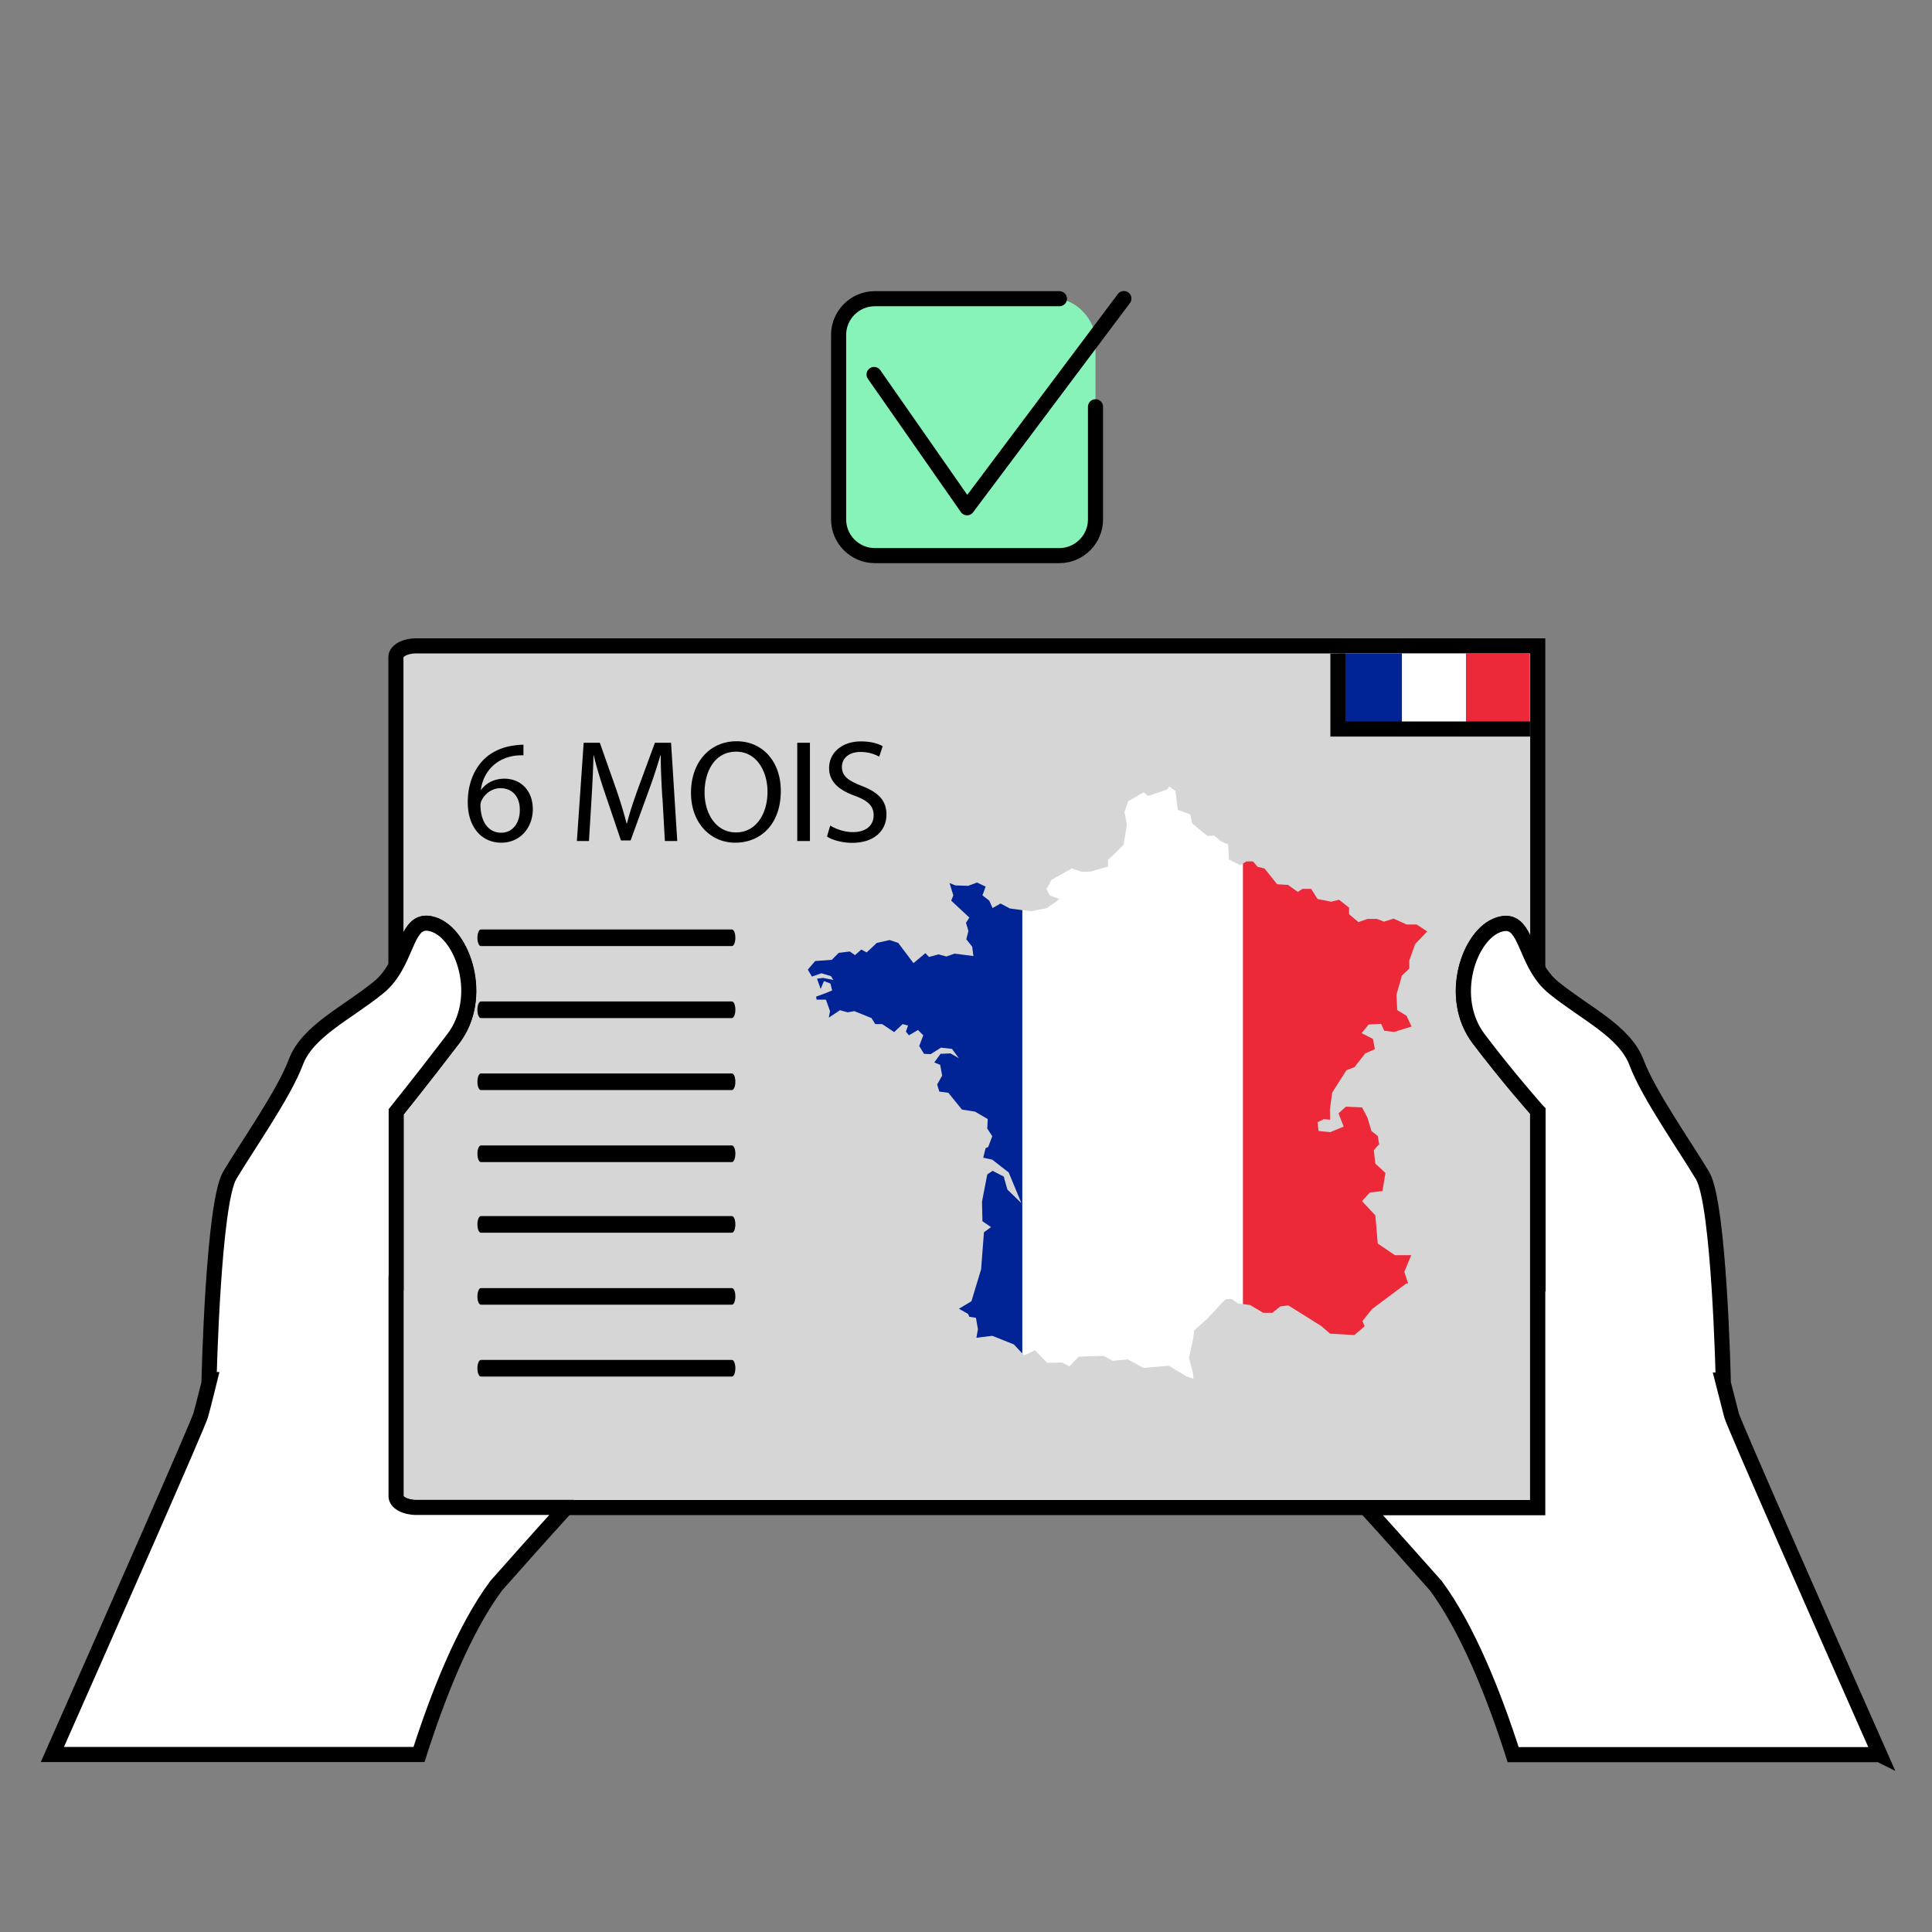<svg xmlns="http://www.w3.org/2000/svg" id="Calque_1" viewBox="0 0 128 128"><rect x="0" y="0" width="128" height="128" fill="#808080" stroke="none"/><defs><style>.cls-1{stroke-linecap:round;stroke-linejoin:round}.cls-1,.cls-2{stroke:#000}.cls-1{fill:none}.cls-5{fill:#002395}.cls-6{fill:#ed2939}.cls-2,.cls-7{fill:#fff}.cls-2{stroke-miterlimit:10}</style></defs><path d="M97.97 68.83c1.95 2.57 3.69 4.53 3.9 4.77v26.28H27.56c-.73 0-1.33-.33-1.33-.74V73.67s1.7-2.1 3.79-4.84c2.09-2.74.65-6.92-1.3-7.57-1.47-.49-1.62 1.16-2.49 2.73V43.53c0-.41.6-.74 1.33-.74h74.32v21.4c-.97-1.62-1.06-3.44-2.6-2.93-1.96.65-3.39 4.83-1.31 7.57Z" style="fill:#d6d6d6;stroke-miterlimit:10;stroke:#000"/><path d="M48.49 62.68H31.86c-.13 0-.23-.24-.23-.55 0-.3.1-.55.23-.55h16.63c.13 0 .23.24.23.55 0 .3-.1.55-.23.55ZM48.49 72.22H31.86c-.13 0-.23-.24-.23-.55 0-.3.1-.55.23-.55h16.63c.13 0 .23.24.23.55 0 .3-.1.55-.23.55ZM48.49 76.99H31.86c-.13 0-.23-.24-.23-.55 0-.3.1-.55.23-.55h16.63c.13 0 .23.24.23.55 0 .3-.1.55-.23.55ZM48.49 67.45H31.86c-.13 0-.23-.24-.23-.55 0-.3.1-.55.23-.55h16.63c.13 0 .23.24.23.55 0 .3-.1.55-.23.55ZM48.49 81.67H31.86c-.13 0-.23-.24-.23-.55 0-.3.1-.55.23-.55h16.63c.13 0 .23.24.23.55 0 .3-.1.55-.23.55ZM48.49 86.44H31.86c-.13 0-.23-.24-.23-.55 0-.3.1-.55.23-.55h16.63c.13 0 .23.24.23.55 0 .3-.1.55-.23.55ZM48.49 91.2H31.86c-.13 0-.23-.24-.23-.55 0-.3.1-.55.23-.55h16.63c.13 0 .23.24.23.55 0 .3-.1.55-.23.55Z"/><path d="M124.53 116.25h-24.28c-1.24-3.88-2.98-8.29-5.12-11.19-1.23-1.38-3.01-3.39-4.63-5.17h11.38V85.07h.02V73.63l-.02-.02c-.21-.24-1.95-2.2-3.9-4.77-2.09-2.74-.65-6.92 1.31-7.57 1.53-.51 1.63 1.3 2.6 2.93.27.45.6.88 1.06 1.25 2.09 1.7 4.7 2.87 5.48 4.96.78 2.09 3.26 5.61 4.37 7.48 1.11 1.87 1.37 13.54 1.37 13.54h-.05l.6 2.34c.18.64 5.91 13.63 9.83 22.49ZM37.51 99.88c-1.62 1.78-3.41 3.79-4.63 5.17-2.15 2.89-3.88 7.31-5.12 11.19H3.47c3.92-8.86 9.65-21.85 9.83-22.49s.6-2.35.6-2.35h-.05s.27-11.66 1.37-13.53c1.11-1.87 3.59-5.39 4.37-7.48.78-2.09 3.39-3.26 5.48-4.96.52-.42.88-.93 1.17-1.45.87-1.57 1.01-3.22 2.49-2.73 1.96.65 3.39 4.83 1.3 7.57s-3.78 4.84-3.78 4.84v11.35h-.01v14.12c0 .41.6.74 1.33.74h9.94ZM26.24 85.03v4.96-4.96z" class="cls-2"/><path d="m92.88 64.64-.36 1.25.05 1.03.62.38.33.71-1.16.36-.65-.08-.21-.46-.83.05-.46.57.75.38.13.68-.64.28-.71.91-.54.21-.94 1.48-.15 1.09.01.7-.42-.03-.41.2.07.58.77.08.89-.37-.34-.88.49-.44 1.07.05.36.68.26.88.42.33.1.6-.05-.02-.31.37.1.88.67.62-.2 1.2-.84.1-.51.57.88.94.16 1.87 1.14.77h1.08l-.46 1.1.25.77-.13.01-2.26 1.69-.63.79.14.35-.68.58-1.61-.09-.59-.51-2.17-1.36-.53.06-.54.43h-.59l-.88-.52-.48-.06V57.22l.23-.15h.44l.31.36.46.11.83 1.04.73.05.64.46.32-.2h.57l.42.67.9.18.52-.13.67.52v.44l.62.52.6-.21h.63l.46.18.64-.2.86.39h.67l.7.46-.8.83-.39 1.09v.54l-.49.47z" class="cls-6"/><path d="M82.34 57.22V86.4l-.33-.05-.41-.29-.41.02-1.25 1.33-.82.73-.08.61-.27 1.22.27 1.03.03.35-.44-.15-1.2-.72-1.67.15-1.04-.57-.99.1-.62-.33-1.64.05-.62.65-.49-.26-.98.02-.81-.83-.72.34-.12-.13V60.3l.59.07 1.04-.21.84-.6-.63-.22-.24-.43.33-.62 1.35-.75.66.22.6-.02 1.14-.33v-.43l1.03-1.01.22-1.33-.16-.84.24-.71 1.03-.6.31.24 1.27-.43.11-.2.42.31.15 1.24.83.31.13.6 1.01.83.44-.03.44.37.49.22.05.99.76.39.16-.11z" class="cls-7"/><path d="M67.73 60.3v29.37l-.56-.6-1.43-.57-1.05.13.1-.57-.13-.75-.44-.07-.08-.19-.61-.34.83-.5.64-2.11.19-2.46.47-.34-.57-.39-.03-1.3.35-1.8.35-.24.74.38.24.86.93.9-.84-2.03-1.09-.85-.6-.13.16-.63.17-.08.27-.71-.33-.51.03-.63-.84-.49-.87-.14-.9-1.11-.6-.08-.14-.47.33-.59-.13-.71-.39-.16.41-.57.66-.03.56.32-.46-.62-.73-.08-.68.43-.44-.02-.32-.52.27-.71-.35-.35-.6.35-.2-.24.14-.41-.36-.09-.56.53-.79-.53h-.46l-.25-.4-1.14-.46-.44.08-.51-.14-.74.49.08-.43-.27-.76h-.62l-.03-.2.65-.24.41-.17-.11-.46-.43-.16-.22.52-.24-.68.4-.05.68.13-.16-.25-.63-.19-.63.22-.27-.46.49-.57 1.1-.08.46-.46.73-.09.35.24.41-.37.36.19.67-.63.85-.19.57.19 1.01 1.34.79-.66.24.25.63-.17.52.14.54-.19 1.25.16-.08-.62-.39-.49.14-.55-.16-.54.22-.35-1.2-1.12.14-.35-.25-.82.38.16.85.03.59-.22.57.27-.21.58.45.35.22.49.53-.3.62.33.82.11z" class="cls-5"/><path d="M34.68 50.04c-.17 0-.4 0-.64.04-1.33.22-2.04 1.2-2.18 2.23h.03c.3-.4.82-.72 1.52-.72 1.11 0 1.89.8 1.89 2.03 0 1.15-.78 2.21-2.09 2.21s-2.22-1.04-2.22-2.68c0-1.24.44-2.21 1.06-2.83.52-.51 1.22-.83 2.01-.93.25-.04.46-.05.62-.05v.7Zm-.24 3.62c0-.9-.51-1.44-1.29-1.44-.51 0-.99.32-1.22.77-.06.1-.1.22-.1.38.02 1.03.49 1.8 1.38 1.8.73 0 1.23-.61 1.23-1.51ZM43.88 52.86c-.05-.91-.11-2-.1-2.81h-.03c-.22.76-.49 1.57-.82 2.47l-1.15 3.16h-.64l-1.05-3.1c-.31-.92-.57-1.76-.75-2.53h-.02c-.02.81-.07 1.9-.13 2.88l-.17 2.79h-.8l.45-6.51h1.07l1.11 3.15c.27.8.49 1.52.66 2.19h.03c.16-.66.4-1.37.69-2.19l1.16-3.15h1.07l.41 6.51h-.82l-.16-2.86ZM51.73 52.4c0 2.24-1.36 3.43-3.02 3.43s-2.93-1.33-2.93-3.3c0-2.07 1.28-3.42 3.02-3.42s2.93 1.36 2.93 3.29Zm-5.05.11c0 1.39.75 2.64 2.08 2.64s2.09-1.23 2.09-2.7c0-1.29-.68-2.65-2.08-2.65s-2.09 1.28-2.09 2.71ZM53.66 49.21v6.51h-.84v-6.51h.84ZM55.01 54.7c.38.23.93.43 1.51.43.86 0 1.36-.45 1.36-1.11 0-.61-.35-.96-1.23-1.29-1.06-.38-1.72-.93-1.72-1.84 0-1.01.84-1.77 2.11-1.77.67 0 1.15.15 1.44.32l-.23.69a2.55 2.55 0 0 0-1.24-.31c-.89 0-1.23.53-1.23.98 0 .61.4.91 1.29 1.26 1.1.42 1.66.96 1.66 1.91 0 1-.74 1.87-2.28 1.87-.63 0-1.31-.18-1.66-.42l.21-.71Z"/><rect width="17.02" height="17.02" x="55.56" y="19.78" rx="2.71" ry="2.71" style="fill:#87f3b9"/><path d="M72.58 26.95v7.47c0 1.31-1.08 2.39-2.39 2.39H57.95c-1.31 0-2.39-1.08-2.39-2.39V22.18c0-1.31 1.08-2.39 2.39-2.39h12.24" class="cls-1"/><path d="m57.91 24.81 6.16 8.83 10.39-13.86" class="cls-1"/><path d="M97.12 43.3h4.24v4.99h-4.24z" class="cls-6"/><path d="M92.88 43.3h4.24v4.99h-4.24z" class="cls-7"/><path d="M88.64 43.3h4.24v4.99h-4.24z" class="cls-5"/><path d="M101.37 48.3H88.64v-5" style="stroke-miterlimit:10;fill:none;stroke:#000"/></svg>